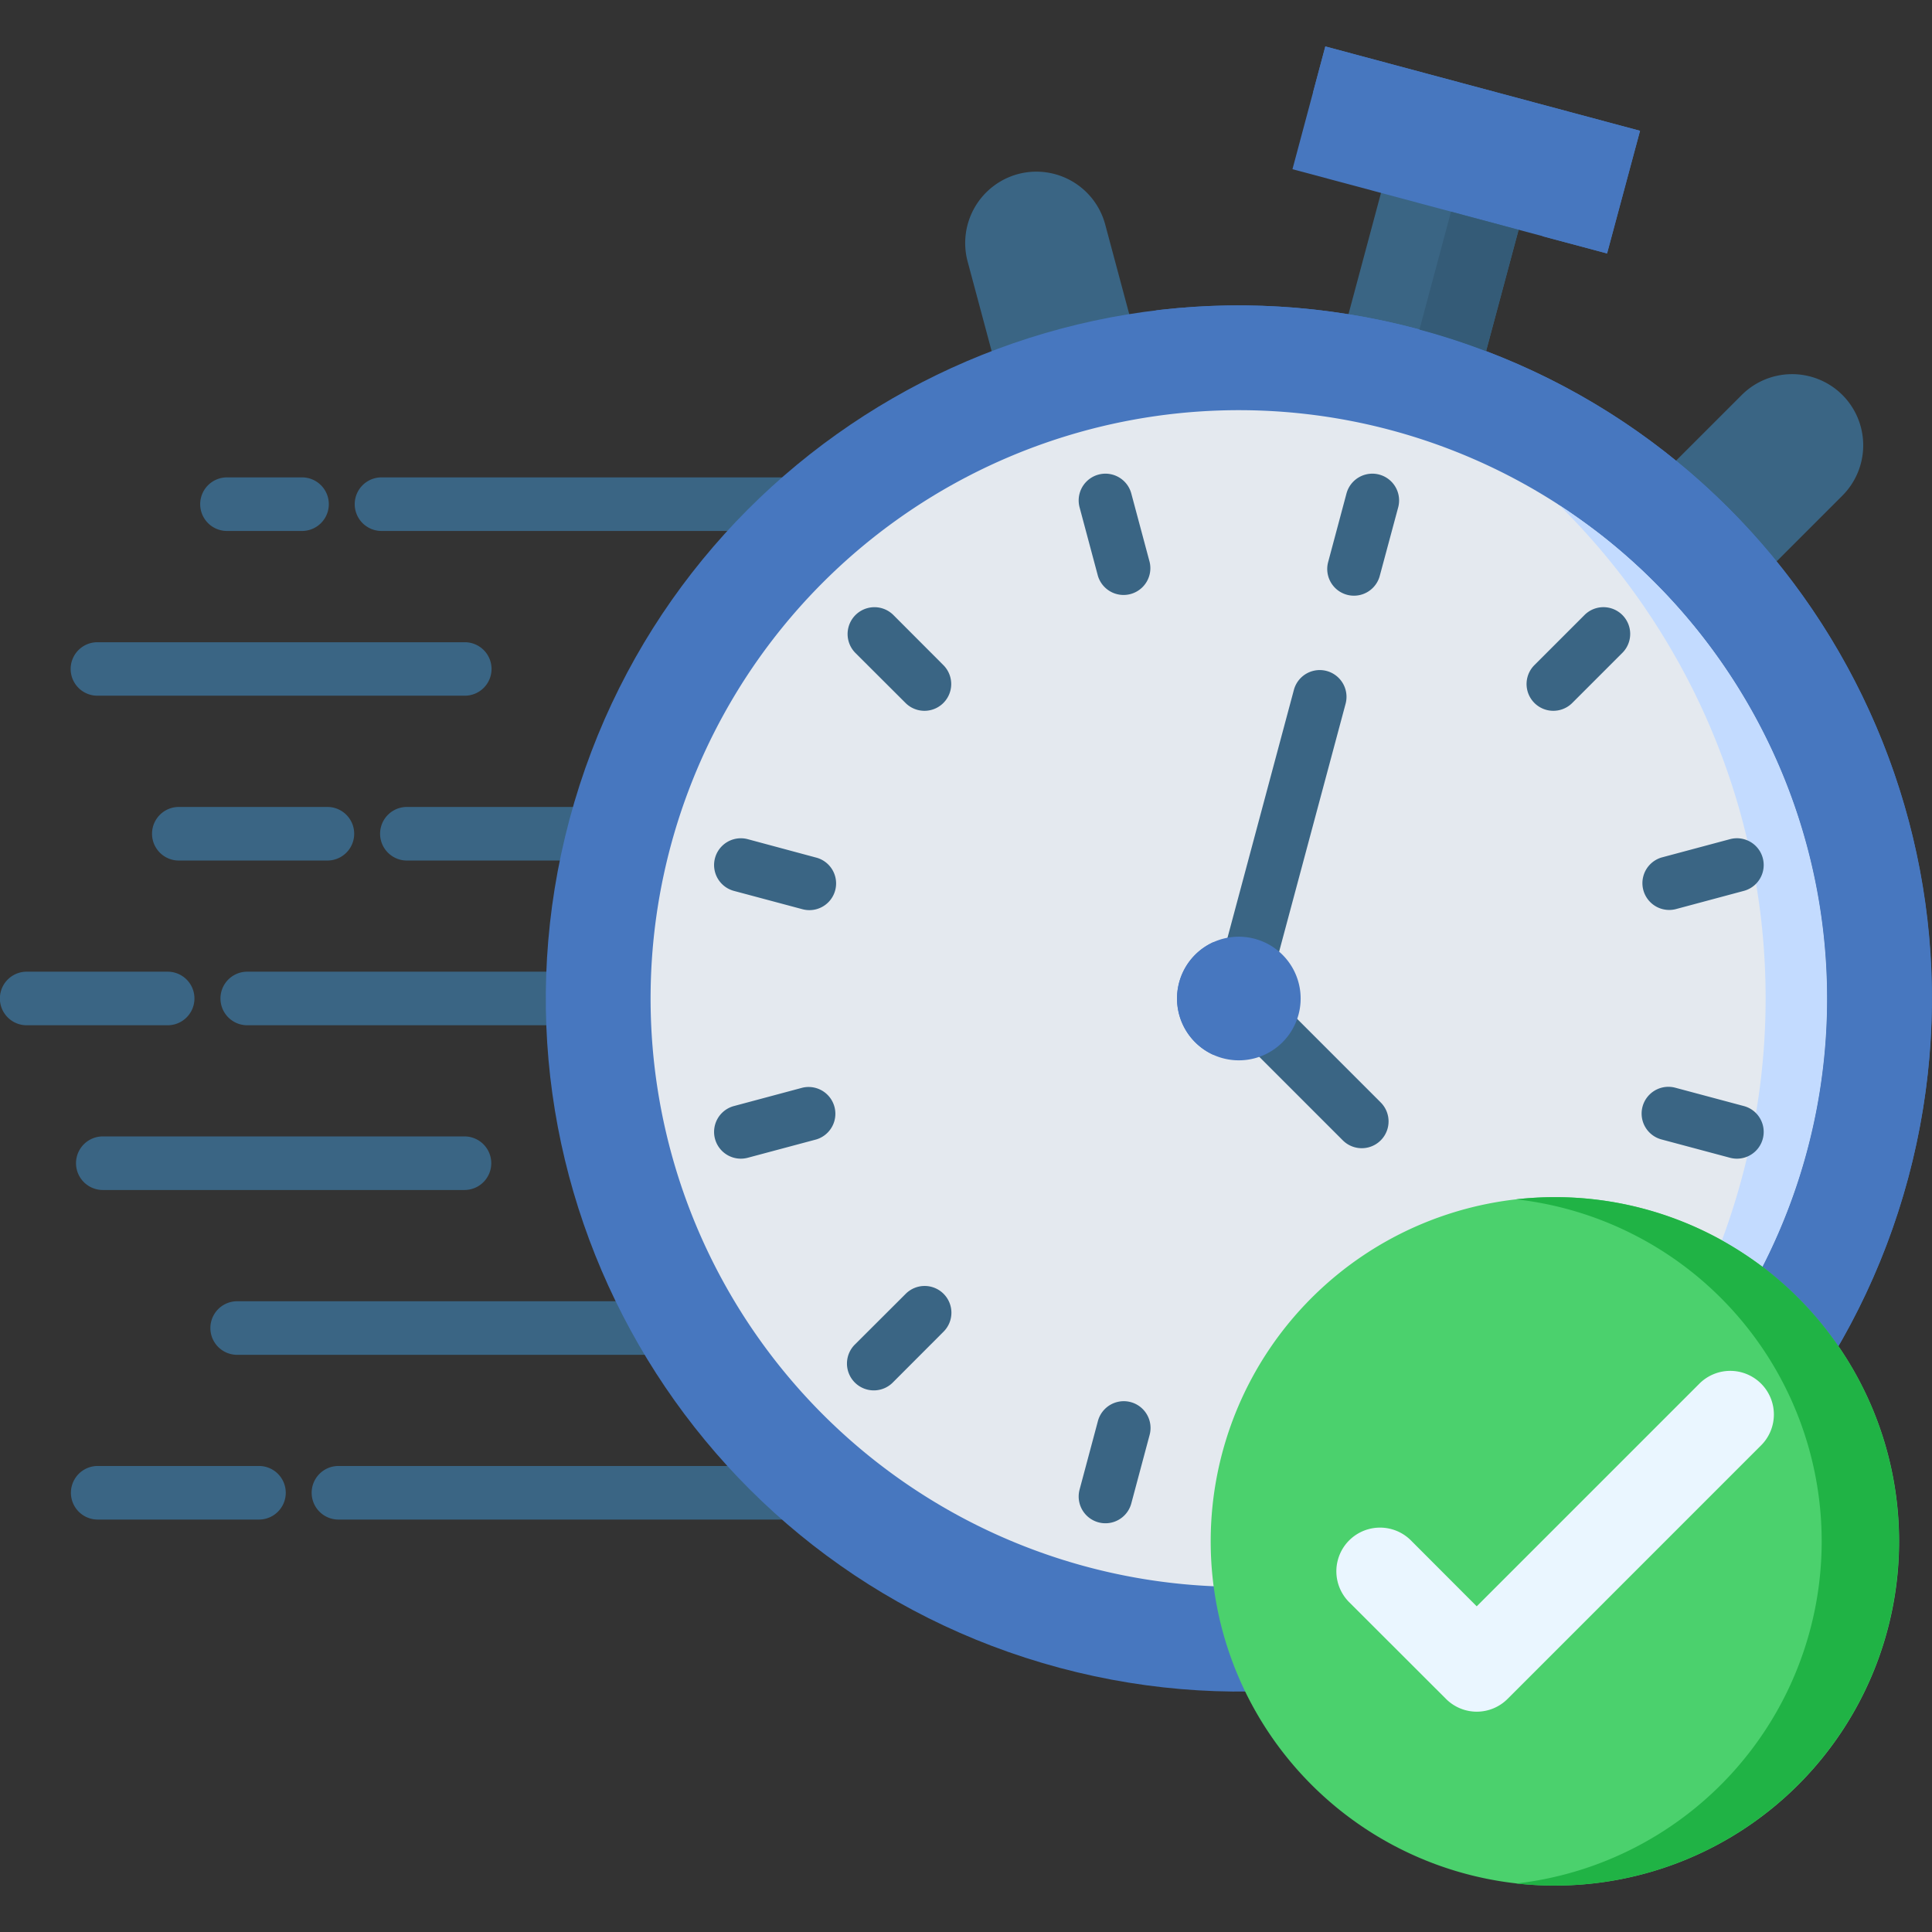<svg xmlns="http://www.w3.org/2000/svg" version="1.1" xmlns:xlink="http://www.w3.org/1999/xlink" width="512" height="512" x="0" y="0" viewBox="0 0 512 512" style="enable-background:new 0 0 512 512" xml:space="preserve" class=""><rect x="0" y="0" width="512" height="512" fill="#333333" stroke="none"/><g><path fill="#3a6584" d="M60.152 140.712a7.1 7.1 0 1 1 0-14.2H80.04a7.1 7.1 0 0 1 0 14.2zm40.953 0a7.1 7.1 0 0 1 0-14.2h117.516a7.1 7.1 0 1 1 0 14.2zM25.894 402.7a7.1 7.1 0 0 1 0-14.2H68.63a7.1 7.1 0 0 1 0 14.2zm63.8 0a7.1 7.1 0 1 1 0-14.2h128.927a7.1 7.1 0 0 1 0 14.2zm-26.841-43.655a7.1 7.1 0 0 1 0-14.2H185.8a7.1 7.1 0 0 1 0 14.2zm-35.608-43.684a7.1 7.1 0 1 1 0-14.2h95.846a7.1 7.1 0 1 1 0 14.2zM7.07 271.706a7.1 7.1 0 0 1 0-14.2h37.361a7.1 7.1 0 1 1 0 14.2zm58.456 0a7.1 7.1 0 1 1 0-14.2h98.145a7.1 7.1 0 1 1 0 14.2zm-18.135-43.655a7.1 7.1 0 0 1 0-14.2h39.374a7.1 7.1 0 0 1 0 14.2zm60.439 0a7.1 7.1 0 0 1 0-14.2h61.158a7.1 7.1 0 0 1 0 14.2zm-81.936-43.684a7.085 7.085 0 1 1 0-14.169h97.2a7.085 7.085 0 1 1 0 14.169z" opacity="1" data-original="#3a6584" class=""></path><path fill="#3a6584" fill-rule="evenodd" d="M488.255 104.672a18.874 18.874 0 0 1 0 26.671l-138.9 138.9 13.91 51.9-42.1-11.266-2.615-9.8-7.185 7.156-42.074-11.266 37.964-37.993-50.842-189.737a18.933 18.933 0 0 1 13.364-23.107 18.892 18.892 0 0 1 23.107 13.335l45.207 168.672 123.493-123.465a18.874 18.874 0 0 1 26.671 0z" opacity="1" data-original="#3a6584" class=""></path><path fill="#3a6584" fill-rule="evenodd" d="M333.406 318.523c-6.437 24-42.735 13.708-36.441-9.772a768591.268 768591.268 0 0 1 70.153-261.873 18.878 18.878 0 0 1 36.47 9.771c-22.014 82.137-48.167 179.736-70.182 261.874z" opacity="1" data-original="#3a6584" class=""></path><path fill="#4777bf" fill-rule="evenodd" d="M505.7 312.142c-26.267 97.944-126.942 156.084-224.914 129.845C182.841 415.719 124.7 315.045 150.94 217.072c26.268-97.944 126.942-156.083 224.915-129.844C473.8 113.5 531.939 214.17 505.7 312.142z" opacity="1" data-original="#ff5876" class=""></path><path fill="#e4e9ef" fill-rule="evenodd" d="M478.914 304.958A155.907 155.907 0 1 1 368.67 114.013a155.923 155.923 0 0 1 110.244 190.945z" opacity="1" data-original="#ffe6eb" class=""></path><path fill="#3a6584" d="M342.89 182.844a7.093 7.093 0 1 1 13.709 3.65l-20.376 75.987 29.688 29.688a7.1 7.1 0 0 1-10.059 10.03l-32.562-32.562v-.029a7.03 7.03 0 0 1-1.811-6.84z" opacity="1" data-original="#3a6584" class=""></path><g fill-rule="evenodd"><path fill="#4777bf" d="M332.544 248.8a16.379 16.379 0 1 1-20.06 11.582 16.362 16.362 0 0 1 20.06-11.582z" opacity="1" data-original="#eb9c2c" class=""></path><path fill="#4777bf" d="m351.225 12.304 83.402 22.359-8.737 32.504-83.373-22.33z" opacity="1" data-original="#ffba57" class=""></path><path fill="#4bd16d" d="M503.285 408.477a91.219 91.219 0 1 1-91.219-91.219 91.217 91.217 0 0 1 91.219 91.219z" opacity="1" data-original="#4bd16d" class=""></path><path fill="#eaf6ff" d="m391.345 425.692-17.5-17.531a11.574 11.574 0 0 0-16.382 16.353l25.722 25.693a11.518 11.518 0 0 0 16.353 0l67.104-67.107a11.563 11.563 0 1 0-16.352-16.352z" opacity="1" data-original="#eaf6ff" class=""></path><path fill="#c3dbff" d="M444.571 175.055a183.187 183.187 0 0 1 17.042 137.087q-2.285 8.493-5.288 16.554a96.161 96.161 0 0 1 10.777 7.013 156.172 156.172 0 0 0-42.678-193.9q-5.475-4.268-11.352-8.1 4.914 4.872 9.427 10.03a183.958 183.958 0 0 1 22.072 31.326z" opacity="1" data-original="#e6cfd4" class=""></path><path fill="#4777bf" d="M451.094 168.531A156.12 156.12 0 0 1 467.1 335.709a91.259 91.259 0 0 1 20.089 21.037 183.769 183.769 0 0 0-43.023-234.657 181.949 181.949 0 0 0-50.351-29.027 181.557 181.557 0 0 0-36.442-9.772 182.3 182.3 0 0 0-51.185-1.005 184.011 184.011 0 0 1 48.081 12.559 183.177 183.177 0 0 1 58.8 38.855q5.863 3.837 11.352 8.1a156.452 156.452 0 0 1 26.67 26.727z" opacity="1" data-original="#e84362" class=""></path></g><path fill="#3a6584" d="M194.509 236.1a7.093 7.093 0 1 1 3.65-13.709l18.163 4.886a7.079 7.079 0 1 1-3.65 13.68zm32.159-63.083a7.113 7.113 0 0 1 10.059-10.059l13.278 13.307a7.092 7.092 0 1 1-10.03 10.03zm59.432-38.57a7.093 7.093 0 1 1 13.709-3.65l4.857 18.134a7.1 7.1 0 0 1-13.709 3.679zm70.728-3.65a7.093 7.093 0 1 1 13.709 3.65l-4.886 18.163a7.079 7.079 0 1 1-13.68-3.65zm63.083 32.188a7.092 7.092 0 1 1 10.03 10.03l-13.277 13.278a7.092 7.092 0 1 1-10.03-10.03zm38.568 59.4a7.093 7.093 0 1 1 3.65 13.709L444 240.955a7.1 7.1 0 0 1-3.679-13.709zm3.65 70.728a7.093 7.093 0 1 1-3.65 13.709l-18.163-4.857a7.093 7.093 0 0 1 3.65-13.709zm-162.32 105.3a7.093 7.093 0 1 1-13.709-3.65l4.857-18.163a7.093 7.093 0 0 1 13.709 3.65zm-63.083-32.159a7.113 7.113 0 1 1-10.058-10.054l13.307-13.278a7.093 7.093 0 1 1 10.03 10.031zm-38.568-59.433a7.093 7.093 0 1 1-3.65-13.709l18.134-4.857a7.1 7.1 0 0 1 3.679 13.709z" opacity="1" data-original="#3a6584" class=""></path><path fill="#20b345" fill-rule="evenodd" d="M482.765 408.477a91.252 91.252 0 0 1-80.959 90.673 92.783 92.783 0 0 0 10.26.546A91.253 91.253 0 0 0 467.1 335.709a96.161 96.161 0 0 0-10.777-7.013 90.959 90.959 0 0 0-44.259-11.438 92.747 92.747 0 0 0-10.26.575 91.2 91.2 0 0 1 80.959 90.644z" opacity="1" data-original="#20b345" class=""></path><path fill="#345b77" fill-rule="evenodd" d="M376.171 87.343a178.1 178.1 0 0 1 17.646 5.719c2.931-10.921 5.805-21.67 8.622-32.159l-17.905-4.8q-4.1 15.3-8.363 31.24z" opacity="1" data-original="#345b77" class=""></path><path fill="#4777bf" fill-rule="evenodd" d="m348.006 24.375 33.395 8.966 16.583 4.426 16.266 4.369-5.489 20.462 17.129 4.569 8.737-32.504-83.402-22.359z" opacity="1" data-original="#eb9c2c" class=""></path><path fill="#4777bf" fill-rule="evenodd" d="M321.537 249.692a16.376 16.376 0 0 1 0 29.831 16.382 16.382 0 0 1 0-29.831z" opacity="1" data-original="#ffba57" class=""></path></g></svg>